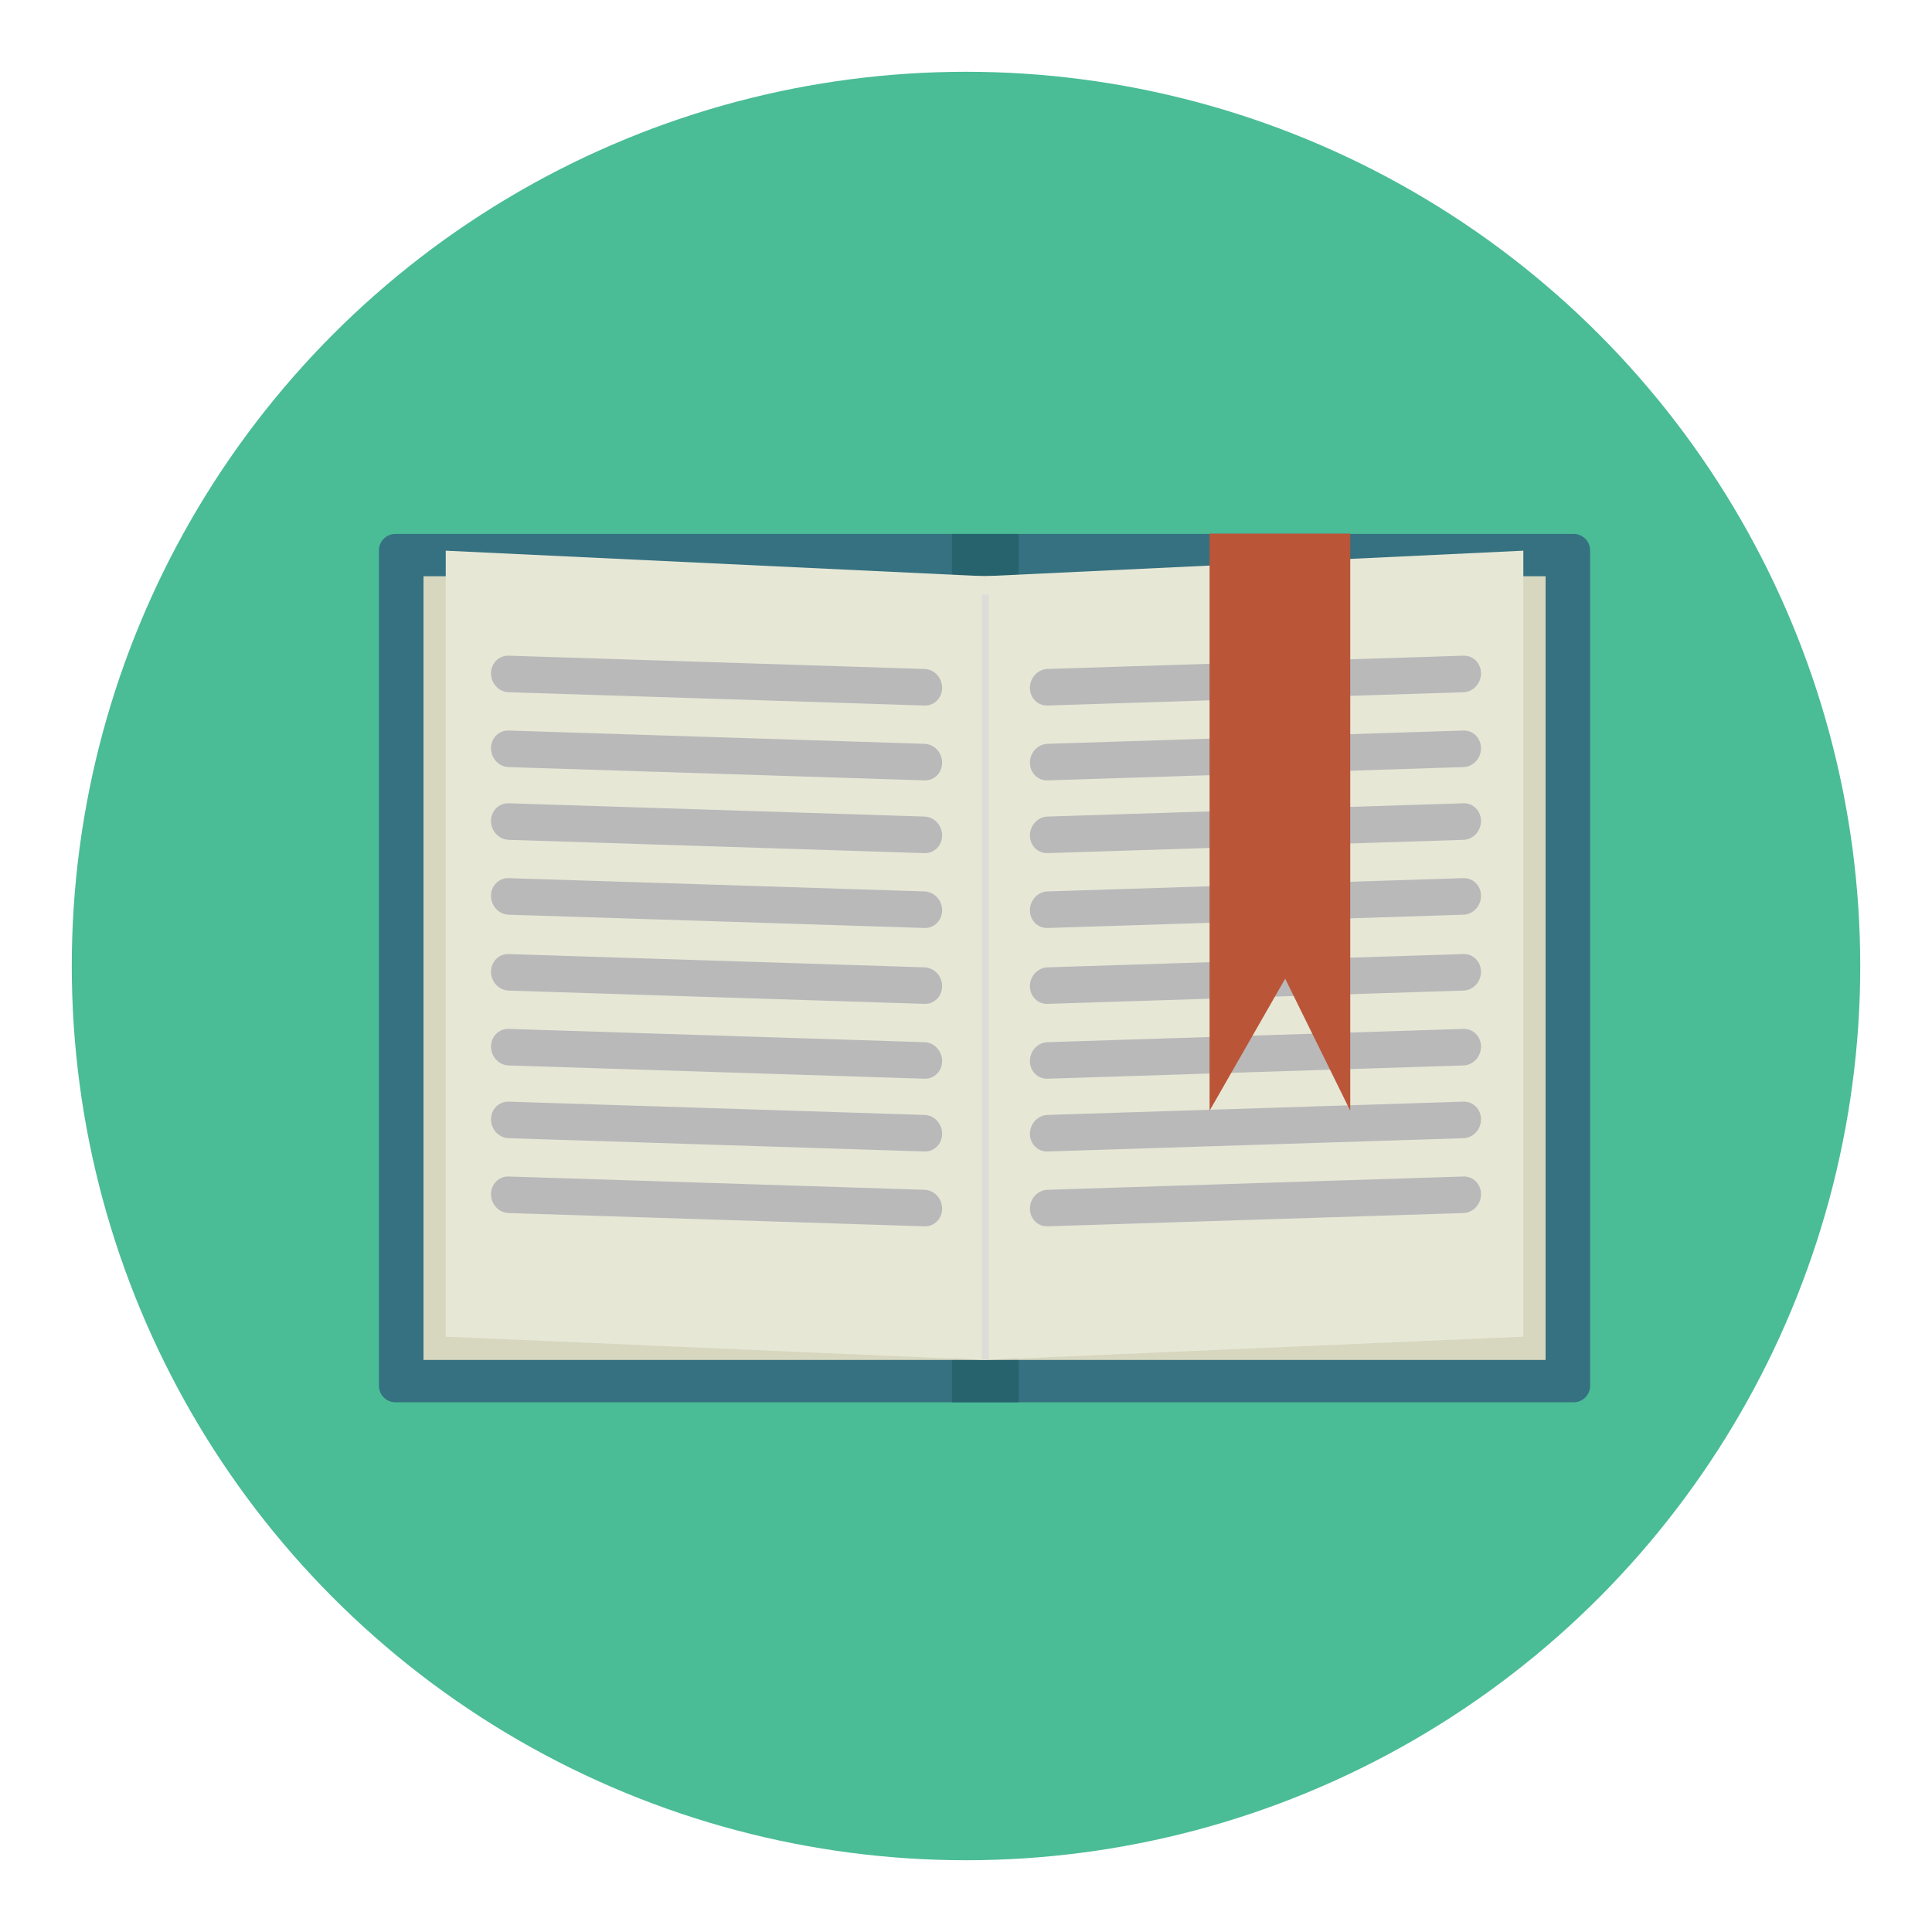 <?xml version="1.0" encoding="utf-8"?>
<!-- Generator: Adobe Illustrator 16.0.0, SVG Export Plug-In . SVG Version: 6.00 Build 0)  -->
<!DOCTYPE svg PUBLIC "-//W3C//DTD SVG 1.1//EN" "http://www.w3.org/Graphics/SVG/1.1/DTD/svg11.dtd">
<svg version="1.1" id="Layer_1" xmlns="http://www.w3.org/2000/svg" xmlns:xlink="http://www.w3.org/1999/xlink" x="0px" y="0px"
	 width="136.833px" height="136.834px" viewBox="0 0 136.833 136.834" style="enable-background:new 0 0 136.833 136.834;"
	 xml:space="preserve">
<style type="text/css">
<![CDATA[
	.st0{fill:#4699A1;}
	.st1{fill:#473C30;}
	.st2{fill:#AAAAAA;}
	.st3{fill-rule:evenodd;clip-rule:evenodd;fill:#D7AF8F;}
	.st4{fill:#49596B;}
	.st5{fill:#7D3719;}
	.st6{fill:#49A0AE;}
	.st7{fill:#AFAFA3;}
	.st8{fill:#E3AA24;}
	.st9{fill:#4ABC96;}
	.st10{fill:#181E1D;}
	.st11{fill:#E6BE20;}
	.st12{fill:#E79E2D;}
	.st13{fill:#E7E7D6;}
	.st14{fill:#E84849;}
	.st15{fill:#E9C29C;}
	.st16{fill:#E9E9EA;}
	.st17{fill:#807F7F;}
	.st18{fill:#809598;}
	.st19{fill:#81725B;}
	.st20{fill:#B1D4D7;}
	.st21{fill:#83CECA;}
	.st22{fill:#B58755;}
	.st23{fill:#B6B6B7;}
	.st24{fill:#1D8D45;}
	.st25{fill:#1D9E49;}
	.st26{fill:#ECE1D0;}
	.st27{fill:#ECEDEA;}
	.st28{fill:#B9B9BA;}
	.st29{fill:#EDC92C;}
	.st30{fill:#1FA85B;}
	.st31{fill:#526B70;}
	.st32{fill:#575757;}
	.st33{fill:#BB5538;}
	.st34{fill:#8C402B;}
	.st35{fill:#8C5228;}
	.st36{fill:#BC992F;}
	.st37{fill:#8D8D8D;}
	.st38{fill-rule:evenodd;clip-rule:evenodd;fill:#E8C790;}
	.st39{fill:#8E6E52;}
	.st40{fill:#202121;}
	.st41{fill:#202B2D;}
	.st42{fill-rule:evenodd;clip-rule:evenodd;fill:#E9C29C;}
	.st43{fill:#BF8A67;}
	.st44{fill:#21AC4B;}
	.st45{fill:#BFBEBE;}
	.st46{fill:#BFC1A9;}
	.st47{fill:#242D2B;}
	.st48{fill:#F37C2A;}
	.st49{fill:#27636D;}
	.st50{fill:#5B4F3F;}
	.st51{fill:#28333B;}
	.st52{fill:#F6DA66;}
	.st53{fill-rule:evenodd;clip-rule:evenodd;fill:#ECE1D0;}
	.st54{fill:#5E5F5E;}
	.st55{fill:url(#SVGID_1_);}
	.st56{fill:#C48F2C;}
	.st57{fill:#2A3633;}
	.st58{fill:#2A646E;}
	.st59{fill:#C5C3AE;}
	.st60{fill:#2B2B2A;}
	.st61{fill:#606060;}
	.st62{fill-rule:evenodd;clip-rule:evenodd;fill:#BEBEBE;}
	.st63{fill:#FFFFFF;}
	.st64{fill-rule:evenodd;clip-rule:evenodd;fill:#F2E8D3;}
	.st65{fill:#65A844;}
	.st66{fill-rule:evenodd;clip-rule:evenodd;fill:#F5DFB5;}
	.st67{fill:#CBCBC5;}
	.st68{fill:#9E7C5A;}
	.st69{fill:#9E9F9F;}
	.st70{fill:#CDCCCB;}
	.st71{fill:#CDCDCE;}
	.st72{fill:#9F77AA;}
	.st73{fill:#327477;}
	.st74{fill:#333738;}
	.st75{fill:#343433;}
	.st76{fill:#344E5D;}
	.st77{fill:#357180;}
	.st78{fill:#36454F;}
	.st79{fill:#383939;}
	.st80{fill:#6C533E;}
	.st81{fill:#6CC077;}
	.st82{fill:#6D5D49;}
	.st83{fill:#6EC2CB;}
	.st84{fill:#6F8284;}
	.st85{fill:#028CA3;}
	.st86{fill:#D1962A;}
	.st87{fill:#D1AFD2;}
	.st88{fill:#036A7B;}
	.st89{fill:#039A88;}
	.st90{fill:#D3E8E9;}
	.st91{fill:#D5CEA9;}
	.st92{fill:#3B7F89;}
	.st93{fill:#D62127;}
	.st94{fill:#3C4D5B;}
	.st95{fill:#D7AE29;}
	.st96{fill:#D7B129;}
	.st97{fill:#D7D7BF;}
	.st98{fill:#D7D7D7;}
	.st99{fill:#D7DABA;}
	.st100{fill:#70BFC8;}
	.st101{fill:#A2D4DE;}
	.st102{fill:#A480B1;}
	.st103{fill:#A48A75;}
	.st104{fill:#786451;}
	.st105{fill:#DBF0F5;}
	.st106{fill:#797979;}
	.st107{fill:#DCDCC6;}
	.st108{fill:#DCDCD2;}
	.st109{fill:#DCDDD8;}
	.st110{fill:#DDDDDC;}
	.st111{fill:#DFBA24;}
	.st112{fill:#DFDFDF;}
	.st113{fill:#435364;}
	.st114{fill:#43B665;}
]]>
</style>
<g>
	<circle class="st9" cx="68.417" cy="68.417" r="63.333"/>
	<g>
		<path class="st77" d="M112.62,98.147c0,0.646-0.522,1.167-1.167,1.167H28.005c-0.645,0-1.166-0.521-1.166-1.167V38.982
			c0-0.643,0.521-1.166,1.166-1.166h83.447c0.645,0,1.167,0.523,1.167,1.166V98.147z"/>
		<rect x="67.421" y="37.816" class="st49" width="4.721" height="61.498"/>
		<polygon class="st97" points="69.729,40.812 29.993,40.812 29.993,96.318 69.729,96.318 109.466,96.318 109.466,40.812 		"/>
		<rect x="67.506" y="40.812" class="st59" width="4.549" height="55.466"/>
		<polygon class="st13" points="69.729,96.318 31.569,94.669 31.569,39.002 69.729,40.812 		"/>
		<polygon class="st13" points="107.89,94.669 69.729,96.318 69.729,40.812 107.89,39.002 		"/>
		<rect x="69.525" y="42.114" class="st109" width="0.512" height="54.164"/>
		<g>
			<path class="st28" d="M66.726,48.714c0,0.715-0.558,1.276-1.244,1.254l-29.463-0.941c-0.686-0.022-1.244-0.619-1.244-1.334l0,0
				c0-0.716,0.559-1.277,1.244-1.255l29.463,0.941C66.168,47.402,66.726,47.999,66.726,48.714L66.726,48.714z"/>
			<path class="st28" d="M66.726,54.015c0,0.715-0.558,1.277-1.244,1.255l-29.463-0.941c-0.686-0.022-1.244-0.62-1.244-1.335l0,0
				c0-0.715,0.559-1.276,1.244-1.254l29.463,0.941C66.168,52.704,66.726,53.3,66.726,54.015L66.726,54.015z"/>
			<path class="st28" d="M66.726,59.167c0,0.716-0.558,1.277-1.244,1.255l-29.463-0.941c-0.686-0.022-1.244-0.619-1.244-1.335l0,0
				c0-0.715,0.559-1.276,1.244-1.254l29.463,0.941C66.168,57.856,66.726,58.453,66.726,59.167L66.726,59.167z"/>
			<path class="st28" d="M66.726,64.468c0,0.716-0.558,1.278-1.244,1.256l-29.463-0.941c-0.686-0.022-1.244-0.62-1.244-1.336l0,0
				c0-0.715,0.559-1.275,1.244-1.253l29.463,0.941C66.168,63.158,66.726,63.753,66.726,64.468L66.726,64.468z"/>
			<path class="st28" d="M66.726,69.845c0,0.714-0.558,1.276-1.244,1.254l-29.463-0.941c-0.686-0.022-1.244-0.62-1.244-1.334l0,0
				c0-0.715,0.559-1.275,1.244-1.253l29.463,0.941C66.168,68.535,66.726,69.13,66.726,69.845L66.726,69.845z"/>
			<path class="st28" d="M66.726,75.146c0,0.715-0.558,1.276-1.244,1.254l-29.463-0.941c-0.686-0.022-1.244-0.619-1.244-1.334l0,0
				c0-0.714,0.559-1.276,1.244-1.254l29.463,0.941C66.168,73.834,66.726,74.432,66.726,75.146L66.726,75.146z"/>
			<path class="st28" d="M66.726,80.298c0,0.715-0.558,1.277-1.244,1.255l-29.463-0.941c-0.686-0.022-1.244-0.62-1.244-1.335l0,0
				c0-0.714,0.559-1.275,1.244-1.253l29.463,0.941C66.168,78.988,66.726,79.584,66.726,80.298L66.726,80.298z"/>
			<path class="st28" d="M66.726,85.599c0,0.716-0.558,1.277-1.244,1.255l-29.463-0.941c-0.686-0.022-1.244-0.619-1.244-1.335l0,0
				c0-0.713,0.559-1.275,1.244-1.253l29.463,0.941C66.168,84.289,66.726,84.886,66.726,85.599L66.726,85.599z"/>
		</g>
		<g>
			<path class="st28" d="M72.943,48.714c0,0.715,0.557,1.276,1.243,1.254l29.462-0.941c0.688-0.022,1.244-0.619,1.244-1.334l0,0
				c0-0.716-0.557-1.277-1.244-1.255l-29.462,0.941C73.5,47.402,72.943,47.999,72.943,48.714L72.943,48.714z"/>
			<path class="st28" d="M72.943,54.015c0,0.715,0.557,1.277,1.243,1.255l29.462-0.941c0.688-0.022,1.244-0.62,1.244-1.335l0,0
				c0-0.715-0.557-1.276-1.244-1.254l-29.462,0.941C73.5,52.704,72.943,53.3,72.943,54.015L72.943,54.015z"/>
			<path class="st28" d="M72.943,59.167c0,0.716,0.557,1.277,1.243,1.255l29.462-0.941c0.688-0.022,1.244-0.619,1.244-1.335l0,0
				c0-0.715-0.557-1.276-1.244-1.254l-29.462,0.941C73.5,57.856,72.943,58.453,72.943,59.167L72.943,59.167z"/>
			<path class="st28" d="M72.943,64.468c0,0.716,0.557,1.278,1.243,1.256l29.462-0.941c0.688-0.022,1.244-0.62,1.244-1.336l0,0
				c0-0.715-0.557-1.275-1.244-1.253l-29.462,0.941C73.5,63.158,72.943,63.753,72.943,64.468L72.943,64.468z"/>
			<path class="st28" d="M72.943,69.845c0,0.714,0.557,1.276,1.243,1.254l29.462-0.941c0.688-0.022,1.244-0.62,1.244-1.334l0,0
				c0-0.715-0.557-1.275-1.244-1.253l-29.462,0.941C73.5,68.535,72.943,69.13,72.943,69.845L72.943,69.845z"/>
			<path class="st28" d="M72.943,75.146c0,0.715,0.557,1.276,1.243,1.254l29.462-0.941c0.688-0.022,1.244-0.619,1.244-1.334l0,0
				c0-0.714-0.557-1.276-1.244-1.254l-29.462,0.941C73.5,73.834,72.943,74.432,72.943,75.146L72.943,75.146z"/>
			<path class="st28" d="M72.943,80.298c0,0.715,0.557,1.277,1.243,1.255l29.462-0.941c0.688-0.022,1.244-0.62,1.244-1.335l0,0
				c0-0.714-0.557-1.275-1.244-1.253l-29.462,0.941C73.5,78.988,72.943,79.584,72.943,80.298L72.943,80.298z"/>
			<path class="st28" d="M72.943,85.599c0,0.716,0.557,1.277,1.243,1.255l29.462-0.941c0.688-0.022,1.244-0.619,1.244-1.335l0,0
				c0-0.713-0.557-1.275-1.244-1.253l-29.462,0.941C73.5,84.289,72.943,84.886,72.943,85.599L72.943,85.599z"/>
		</g>
	</g>
	<polygon class="st33" points="95.631,78.668 91.022,69.316 85.667,78.668 85.667,37.793 95.631,37.793 	"/>
</g>
</svg>
